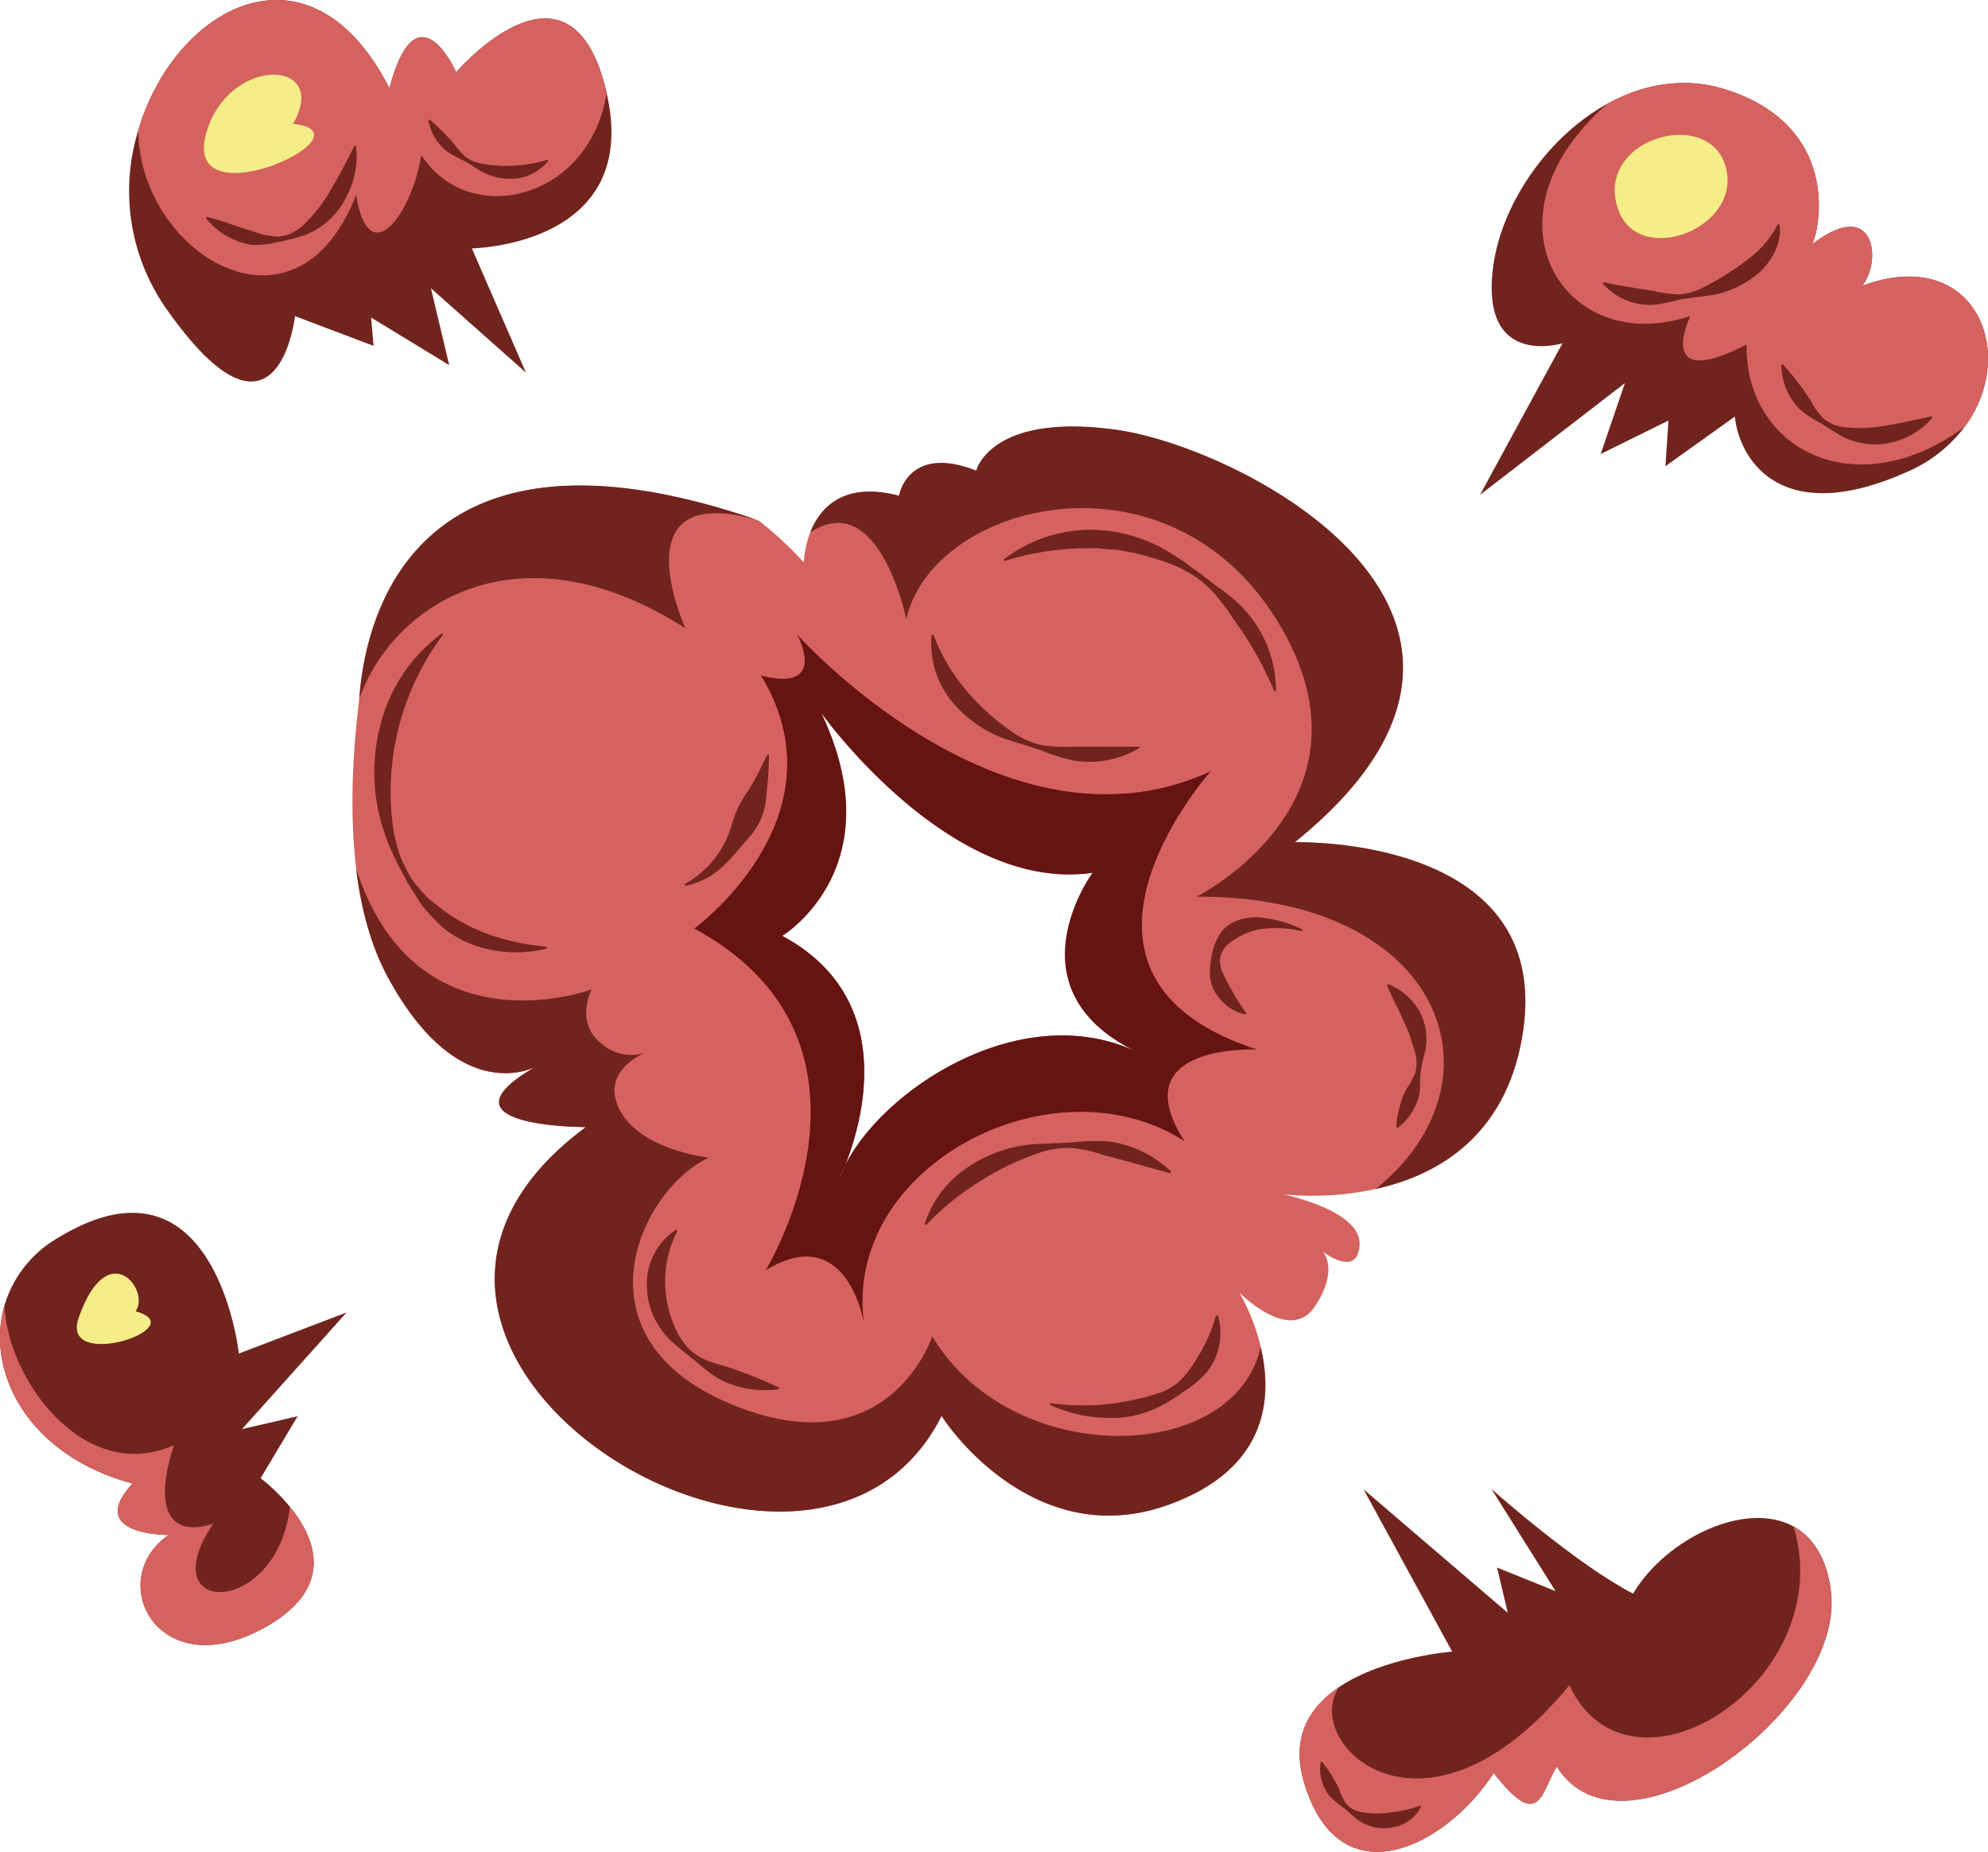 <svg xmlns="http://www.w3.org/2000/svg" viewBox="0 0 372.19 346.7"><defs><style>.cls-1{fill:#71241e;}.cls-2{fill:#f5ed88;}.cls-3{fill:#d6625f;}.cls-4{fill:#651412;}</style></defs><g id="Layer_13" data-name="Layer 13"><path d="M630.24,724.2" transform="translate(-360.32 -357.17)"/></g><g id="Layer_5" data-name="Layer 5"><path class="cls-1" d="M414.61,639.29c4.63,5.68,8.62,14.87-4.27,22.33-20.3,11.67-30.72-8.55-18.45-17.08,0,0-15.75.14-6.75-9.62-19.38-5.17-27.61-20.74-24-33.3a21.77,21.77,0,0,1,10-12.68c29.59-18.05,33.9,21.64,33.9,21.64l20.17-7.69-19.58,21.84,10.41-2.41-6.92,11.6A34.77,34.77,0,0,1,414.61,639.29Z" transform="translate(-360.32 -357.17)"/><path class="cls-2" d="M385.69,602.67c2.9-3.81-5.17-14.41-10.64,1.22C371.47,614.08,396.83,605.74,385.69,602.67Z" transform="translate(-360.32 -357.17)"/><path class="cls-3" d="M410.34,661.62c-20.3,11.67-30.72-8.55-18.45-17.08,0,0-15.75.14-6.75-9.62-19.38-5.17-27.61-20.74-24-33.3.68,14.16,15.11,33.49,31.73,26.12-4,12.43-.5,17.27,7.36,14.71-11.82,17.55,12,17.54,14.36-3.16C419.24,645,423.23,654.16,410.34,661.62Z" transform="translate(-360.32 -357.17)"/><path class="cls-1" d="M728.14,437.08a26.52,26.52,0,0,1-10.67,8.39c-24.2,10.87-31.63-2.82-32.35-10.31l-13,9.29.57-8.54L660,442.17l4.53-13.27L637.4,449.82l15.44-28.38s-15.37,4.77-13-14.09c1.45-11.79,10.11-24.55,21.48-30.79,6.82-3.74,14.61-5.11,22.46-2.52,20.92,6.92,17.39,25.63,15.81,28.86,11.88-9.12,13.08,3.3,9.35,7.79C730,402.86,738.4,423.21,728.14,437.08Z" transform="translate(-360.32 -357.17)"/><path class="cls-3" d="M728.14,437.08c-20.43,15.06-41.16,4.15-40.82-15.42-17.5,9.06-10.54-5.33-10.54-5.33-23.63,7.95-40.08-18.29-15.6-39.67l.14-.1c6.82-3.74,14.61-5.11,22.46-2.52,20.92,6.92,17.39,25.63,15.81,28.86,11.88-9.12,13.08,3.3,9.35,7.79C730,402.86,738.41,423.21,728.14,437.08Z" transform="translate(-360.32 -357.17)"/><path class="cls-2" d="M683.37,388.3c-3.31-11.46-25.18-4.86-19.94,8.48C667.51,407.17,686.68,399.76,683.37,388.3Z" transform="translate(-360.32 -357.17)"/><path class="cls-1" d="M694.11,425.38a49.86,49.86,0,0,1,5.17,6.76,14.13,14.13,0,0,0,2.47,3.41,7.18,7.18,0,0,0,3.84,1.6,26.11,26.11,0,0,0,8-.35c2.66-.37,5.33-1.07,8.33-1.67l.16.27a14.3,14.3,0,0,1-7.85,4.66,13.3,13.3,0,0,1-9.21-1.29c-1.36-.77-2.59-1.61-3.88-2.4a20,20,0,0,1-3.86-2.56,12.13,12.13,0,0,1-3.47-8.32Z" transform="translate(-360.32 -357.17)"/><path class="cls-1" d="M660.56,410c3.34.77,6.25,1.13,9.33,1.64a20.92,20.92,0,0,0,4.76.64,11.39,11.39,0,0,0,4.62-1.33,51.94,51.94,0,0,0,7.89-4.93,19.37,19.37,0,0,0,6-6.84l.31,0c.56,3.55-1.55,7.18-4.23,9.39a18.1,18.1,0,0,1-9.5,4c-.83.17-1.68.2-2.51.31l-2.47.38a31,31,0,0,1-5.06,1,11.87,11.87,0,0,1-9.32-4Z" transform="translate(-360.32 -357.17)"/><path class="cls-1" d="M448.66,403.67l10.12,23.25L441,411.14l3.42,14.39-14.62-8.91.46,5.3-14.71-5.56s-3.17,28.55-24.22-1.57a38.33,38.33,0,0,1-5.1-33.27c6.68-22.87,32-37.2,47-7.83,5.16-19.58,12.5-3,12.5-3s21.46-25,28.15,3.8l0,.06C480.53,403.25,448.66,403.67,448.66,403.67Z" transform="translate(-360.32 -357.17)"/><path class="cls-3" d="M473.89,374.54c-3.13,20.08-25.79,25.49-34.69,11.65-1.68,10.79-9.84,22.28-12.21,7.46-11.35,29.27-40.7,10.78-40.78-12.13,6.68-22.87,32-37.2,47-7.83,5.16-19.58,12.5-3,12.5-3s21.46-25,28.15,3.8Z" transform="translate(-360.32 -357.17)"/><path class="cls-2" d="M415.19,380.34c6.8-11.83-10.79-12.75-15.75.24C392,400,431.33,382.14,415.19,380.34Z" transform="translate(-360.32 -357.17)"/><path class="cls-1" d="M399,397.77c3.31.8,6.05,2,8.93,2.78a13.56,13.56,0,0,0,4.49.92,9.59,9.59,0,0,0,2.25-.54,16.21,16.21,0,0,0,2-1.21,28.79,28.79,0,0,0,5.56-7c1.55-2.59,3-5.3,4.45-8.28l.3.05a16.49,16.49,0,0,1-1.95,9.83,14.51,14.51,0,0,1-7.55,6.84l-2.45.74c-.83.12-1.62.44-2.44.54s-1.66.4-2.51.47a18.8,18.8,0,0,1-2.61.11,13.77,13.77,0,0,1-8.6-5Z" transform="translate(-360.32 -357.17)"/><path class="cls-1" d="M440.74,379.52a48.76,48.76,0,0,1,4.61,4.59,12.41,12.41,0,0,0,2.15,2.43,6.8,6.8,0,0,0,3,1.25,25,25,0,0,0,6.17.39,25.65,25.65,0,0,0,6.2-1.12l.13.18a8.71,8.71,0,0,1-6.13,3.35A11,11,0,0,1,450,389c-1-.62-1.93-1.25-2.92-1.79a24,24,0,0,1-3.05-1.67,9.6,9.6,0,0,1-3.51-5.86Z" transform="translate(-360.32 -357.17)"/><path class="cls-1" d="M651.75,687.86c-3,5.36-3.35,12.06-11.78,1.25C631,703,611.13,713,604.49,691c-2.63-8.66,1.09-14.34,6.56-18,8.48-5.67,21.14-6.62,21.14-6.62L615.6,636l27,23.12-2-8.47,10.94,4.41-12-19.13c.93.84,16.12,14.24,26.52,19.6,6.18-10.37,21.18-17.55,30.13-12.53,3.52,2,6.12,5.79,6.91,12.07C705.87,677.32,664.05,707.75,651.75,687.86Z" transform="translate(-360.32 -357.17)"/><path class="cls-3" d="M651.75,687.86c-3,5.36-3.35,12.06-11.78,1.25C631,703,611.13,713,604.49,691c-2.63-8.66,1.09-14.34,6.56-18-7.3,10.61,15.88,32.75,43.09-.32,11.31,24.24,50.56-.71,42-29.66,3.52,2,6.12,5.79,6.91,12.07C705.87,677.32,664.05,707.75,651.75,687.86Z" transform="translate(-360.32 -357.17)"/><path class="cls-1" d="M607.8,687a24.9,24.9,0,0,1,3.26,5.16,9,9,0,0,0,1.31,2.72,8,8,0,0,0,1.16,1,13.29,13.29,0,0,0,1.41.51,16.54,16.54,0,0,0,5.56.11,22.8,22.8,0,0,0,5.68-1.28l.2.18a7.28,7.28,0,0,1-5.46,3.91,8.29,8.29,0,0,1-6.63-1.61c-.89-.74-1.65-1.47-2.51-2.14a20.86,20.86,0,0,1-2.58-2.15,8.37,8.37,0,0,1-1.65-6.29Z" transform="translate(-360.32 -357.17)"/><path class="cls-3" d="M427.56,488.21c-1.14,9.25-1.86,20.67-.56,31.47,0,.05,0,.05,0,.09.87,7.28,2.66,14.28,5.82,20.15,12.41,23.12,25.6,18,27.65,17.08-19.08,11,8.53,11.17,9.54,11.19-56.08,41.51,42.12,102.64,66.6,54.06,2.75,4.38,18.92,25.17,42.48,16.64,18.71-6.74,19.49-20.16,17.26-29.53l0,0a37.77,37.77,0,0,0-4-10.18c.79.74,9.58,9.31,14.08,2.67,4.7-7,1.56-10.34,1.56-10.34s6.54,5.1,6.87-1.34c.28-6.2-13.29-9.19-14.3-9.4a55.84,55.84,0,0,0,17.34-1c11.18-2.48,24.24-9.54,27.42-28.63,6.26-37.12-40.89-36.3-42.6-36.26,52-42.06-9.75-73.93-33.37-77.22s-26.26,7.65-26.26,7.65c-12.82-5.05-14.46,4.69-14.46,4.69-10.62-2.76-14.88,2.43-16.62,6.89a17.69,17.69,0,0,0-1.19,5.58,71.5,71.5,0,0,0-8.36-7.77C429.72,429.44,428,484.52,427.56,488.21Zm137.32,32.35s-15.83,21.54,7.89,33.36c-21.4-9.77-47.08,7.14-54.24,21.46-.58,1.48-1,2.34-1,2.34.29-.77.64-1.55,1-2.34,3-7.49,10.3-31.14-11.76-43,0,0,21.07-12.74,7.29-41.75C515.08,492.08,538.72,524.43,564.88,520.56Z" transform="translate(-360.32 -357.17)"/><path class="cls-1" d="M512,456.87c12.9-8.58,18,16.24,18,16.24,4.89-21.94,49-33.17,69.53.44s-15.21,51.5-15.21,51.5c46.19-.21,58.67,34.5,33.58,54.7,11.19-2.45,24.22-9.54,27.42-28.63,6.26-37.12-40.89-36.29-42.6-36.26,52-42.05-9.75-73.92-33.37-77.22s-26.26,7.65-26.26,7.65c-12.81-5.05-14.46,4.69-14.46,4.69C518.05,447.23,513.77,452.4,512,456.87Zm-79.2,83c12.42,23.11,25.59,18,27.65,17.08C441,568.24,470,568.19,470,568.19c-56.13,41.52,42.13,102.63,66.6,54.06,2.74,4.36,18.91,25.17,42.48,16.64,18.71-6.75,19.49-20.16,17.26-29.53-4.94,22.1-46.59,22.94-61.48-2,0,0-8.17,25.13-37.91,12.59s-16.79-40.05-3.93-46.05c0,0-13-1.41-16.76-9.1-3-6.09,2.34-9.39,4.67-10.48a8.54,8.54,0,0,1-8.2-1.92c-4.81-4-1.64-10-1.64-10s-32.77,12.21-44.1-22.59C427.89,527.05,429.67,534,432.84,539.92Zm-5.28-51.71c6.57-18.57,30.55-33,61.14-13.34,0,0-12.82-28,13.79-20.19C429.72,429.44,428,484.52,427.56,488.21Z" transform="translate(-360.32 -357.17)"/><path class="cls-1" d="M573.74,497.16a18.34,18.34,0,0,1-12.49,2.39,40.62,40.62,0,0,1-6.14-1.94c-2-.68-4-1.24-6.06-1.92a22.64,22.64,0,0,1-10.66-7.37A17,17,0,0,1,534.75,476l.32,0a35.67,35.67,0,0,0,6,10.25,43.51,43.51,0,0,0,8.74,7.94,15.42,15.42,0,0,0,5.56,2.49,29,29,0,0,0,6.09.27c4,0,7.89.06,12.17,0Z" transform="translate(-360.32 -357.17)"/><path class="cls-1" d="M504.3,498.47a71,71,0,0,1-.53,7.79,12.43,12.43,0,0,1-2.86,7.3c-1.84,2-3.4,4.11-5.36,5.91A13.77,13.77,0,0,1,488.6,523l-.1-.31a18.37,18.37,0,0,0,8.79-11,19.4,19.4,0,0,1,3.12-6.52c1.37-2.09,2.39-4.41,3.58-6.7Z" transform="translate(-360.32 -357.17)"/><path class="cls-1" d="M579.41,576.82c-4.33-1.16-8.24-2.32-12.29-3.33a25.27,25.27,0,0,0-6.22-1.39,16.44,16.44,0,0,0-6.29,1,51.8,51.8,0,0,0-11.18,5.47,49.4,49.4,0,0,0-9.71,7.95l-.29-.16a20.08,20.08,0,0,1,8.1-10.67,25.37,25.37,0,0,1,12.73-4.33l6.63-.3a41.6,41.6,0,0,1,6.71-.22,20.73,20.73,0,0,1,12,5.7Z" transform="translate(-360.32 -357.17)"/><path class="cls-1" d="M593.42,547.1a8.85,8.85,0,0,1-6.3-5.66,10.9,10.9,0,0,1-.32-2.26c.08-.77.08-1.52.22-2.24a11.7,11.7,0,0,1,.48-2.17,8.15,8.15,0,0,1,.86-2.11c1.45-3,5-3.94,7.83-3.73a22.79,22.79,0,0,1,8,2.28l-.1.3a21.7,21.7,0,0,0-7.74-.4,13.3,13.3,0,0,0-6.16,2.89,4.29,4.29,0,0,0-1.48,3.09,6.14,6.14,0,0,0,.32,1.75c.29.54.47,1.08.76,1.58a48.74,48.74,0,0,0,3.85,6.42Z" transform="translate(-360.32 -357.17)"/><path class="cls-1" d="M462.69,534.76c-6.57,1.64-14.38.46-19.77-4.19a46,46,0,0,1-3.57-3.84l-2.77-4.35c-.72-1.54-1.62-3-2.33-4.53s-1.45-3.1-1.94-4.74a34.68,34.68,0,0,1-.69-20.5,30.44,30.44,0,0,1,11.43-16.85l.22.23A49,49,0,0,0,434,512.67a36.58,36.58,0,0,0,1.23,4.76,34.21,34.21,0,0,0,2.22,4.4,40.41,40.41,0,0,0,3.21,3.69c1.32,1,2.53,2,3.85,2.9,5.28,3.55,11.38,5.36,18.12,6Z" transform="translate(-360.32 -357.17)"/><path class="cls-1" d="M506.1,617.27A19.07,19.07,0,0,1,495,615.4a32.83,32.83,0,0,1-4.57-3.49c-1.48-1.16-2.94-2.33-4.4-3.63a14.39,14.39,0,0,1-4.61-10.77,12.1,12.1,0,0,1,5.51-10.14l.23.23a20.38,20.38,0,0,0-2.3,9.93,21.24,21.24,0,0,0,2.55,9.65,19.17,19.17,0,0,0,1.56,2.17,12.71,12.71,0,0,0,2.08,1.71,10.6,10.6,0,0,0,2.47,1.11,20.06,20.06,0,0,0,2.57.77,98.14,98.14,0,0,1,10.08,4Z" transform="translate(-360.32 -357.17)"/><path class="cls-1" d="M588.34,603.46a11.79,11.79,0,0,1-2,10.5,19,19,0,0,1-4.18,3.59c-.75.52-1.47,1.05-2.25,1.5a19.59,19.59,0,0,1-2.34,1.37,19.91,19.91,0,0,1-10.45,2.2,26.94,26.94,0,0,1-10.25-2.43l.1-.31a46.87,46.87,0,0,0,10.09.24,50.56,50.56,0,0,0,9.57-1.92,11.22,11.22,0,0,0,2.27-.91,9.61,9.61,0,0,0,2-1.33,16.43,16.43,0,0,0,3-3.7,30.62,30.62,0,0,0,4.08-8.8Z" transform="translate(-360.32 -357.17)"/><path class="cls-1" d="M621.72,568.16a19.13,19.13,0,0,1,1.84-7,17.69,17.69,0,0,0,1.74-3.2,7.23,7.23,0,0,0,0-3.55l-1-3.3c-.4-1-.82-2-1.3-3-.83-2-2-4-3-6.46l.23-.23a11.62,11.62,0,0,1,5.87,5.14,11,11,0,0,1,.94,7.86,21,21,0,0,0-.76,3.74c-.2,1.22,0,2.59-.22,3.85a11,11,0,0,1-4.1,6.35Z" transform="translate(-360.32 -357.17)"/><path class="cls-1" d="M598.91,486.63a64.3,64.3,0,0,0-7.81-13.73,26.9,26.9,0,0,0-2.31-3.24l-1.25-1.58-1.46-1.37a15.65,15.65,0,0,0-3.25-2.35,20.75,20.75,0,0,0-3.63-1.71,30,30,0,0,0-3.77-1.2,26.36,26.36,0,0,0-3.8-.94l-1.9-.38L567.8,460c-.65,0-1.28-.11-1.92-.19l-1.93,0a52,52,0,0,0-15.57,2.4l-.16-.29a26.88,26.88,0,0,1,15.7-5.56,28.38,28.38,0,0,1,16.09,4.7l1.76,1.11,1.66,1.25c1.13.79,2.25,1.58,3.31,2.45s2.26,1.6,3.33,2.5a22,22,0,0,1,3.13,2.82,22.51,22.51,0,0,1,6,15.37Z" transform="translate(-360.32 -357.17)"/><path class="cls-4" d="M502.78,483.61c16.08,26.55-12.47,47.4-12.47,47.4C529.66,552.38,503.66,595,503.66,595c15.35-9.42,18.43,10,18.43,10-4.06-29.52,35.42-50,60-34.16-11.86-18.46,13.63-17.17,13.63-17.17C552.84,539.8,587,501.56,587,501.56,548.27,519.43,509.6,476,509.6,476,515,487.55,502.78,483.61,502.78,483.61Zm62.1,36.95s-15.83,21.55,7.89,33.36c-21.4-9.76-47.1,7.15-54.24,21.46-.6,1.48-1,2.34-1,2.34a21.3,21.3,0,0,1,1-2.34c3-7.48,10.29-31.14-11.76-43,0,0,21.1-12.75,7.28-41.79C514.05,490.62,538.15,524.52,564.88,520.56Z" transform="translate(-360.32 -357.17)"/></g></svg>